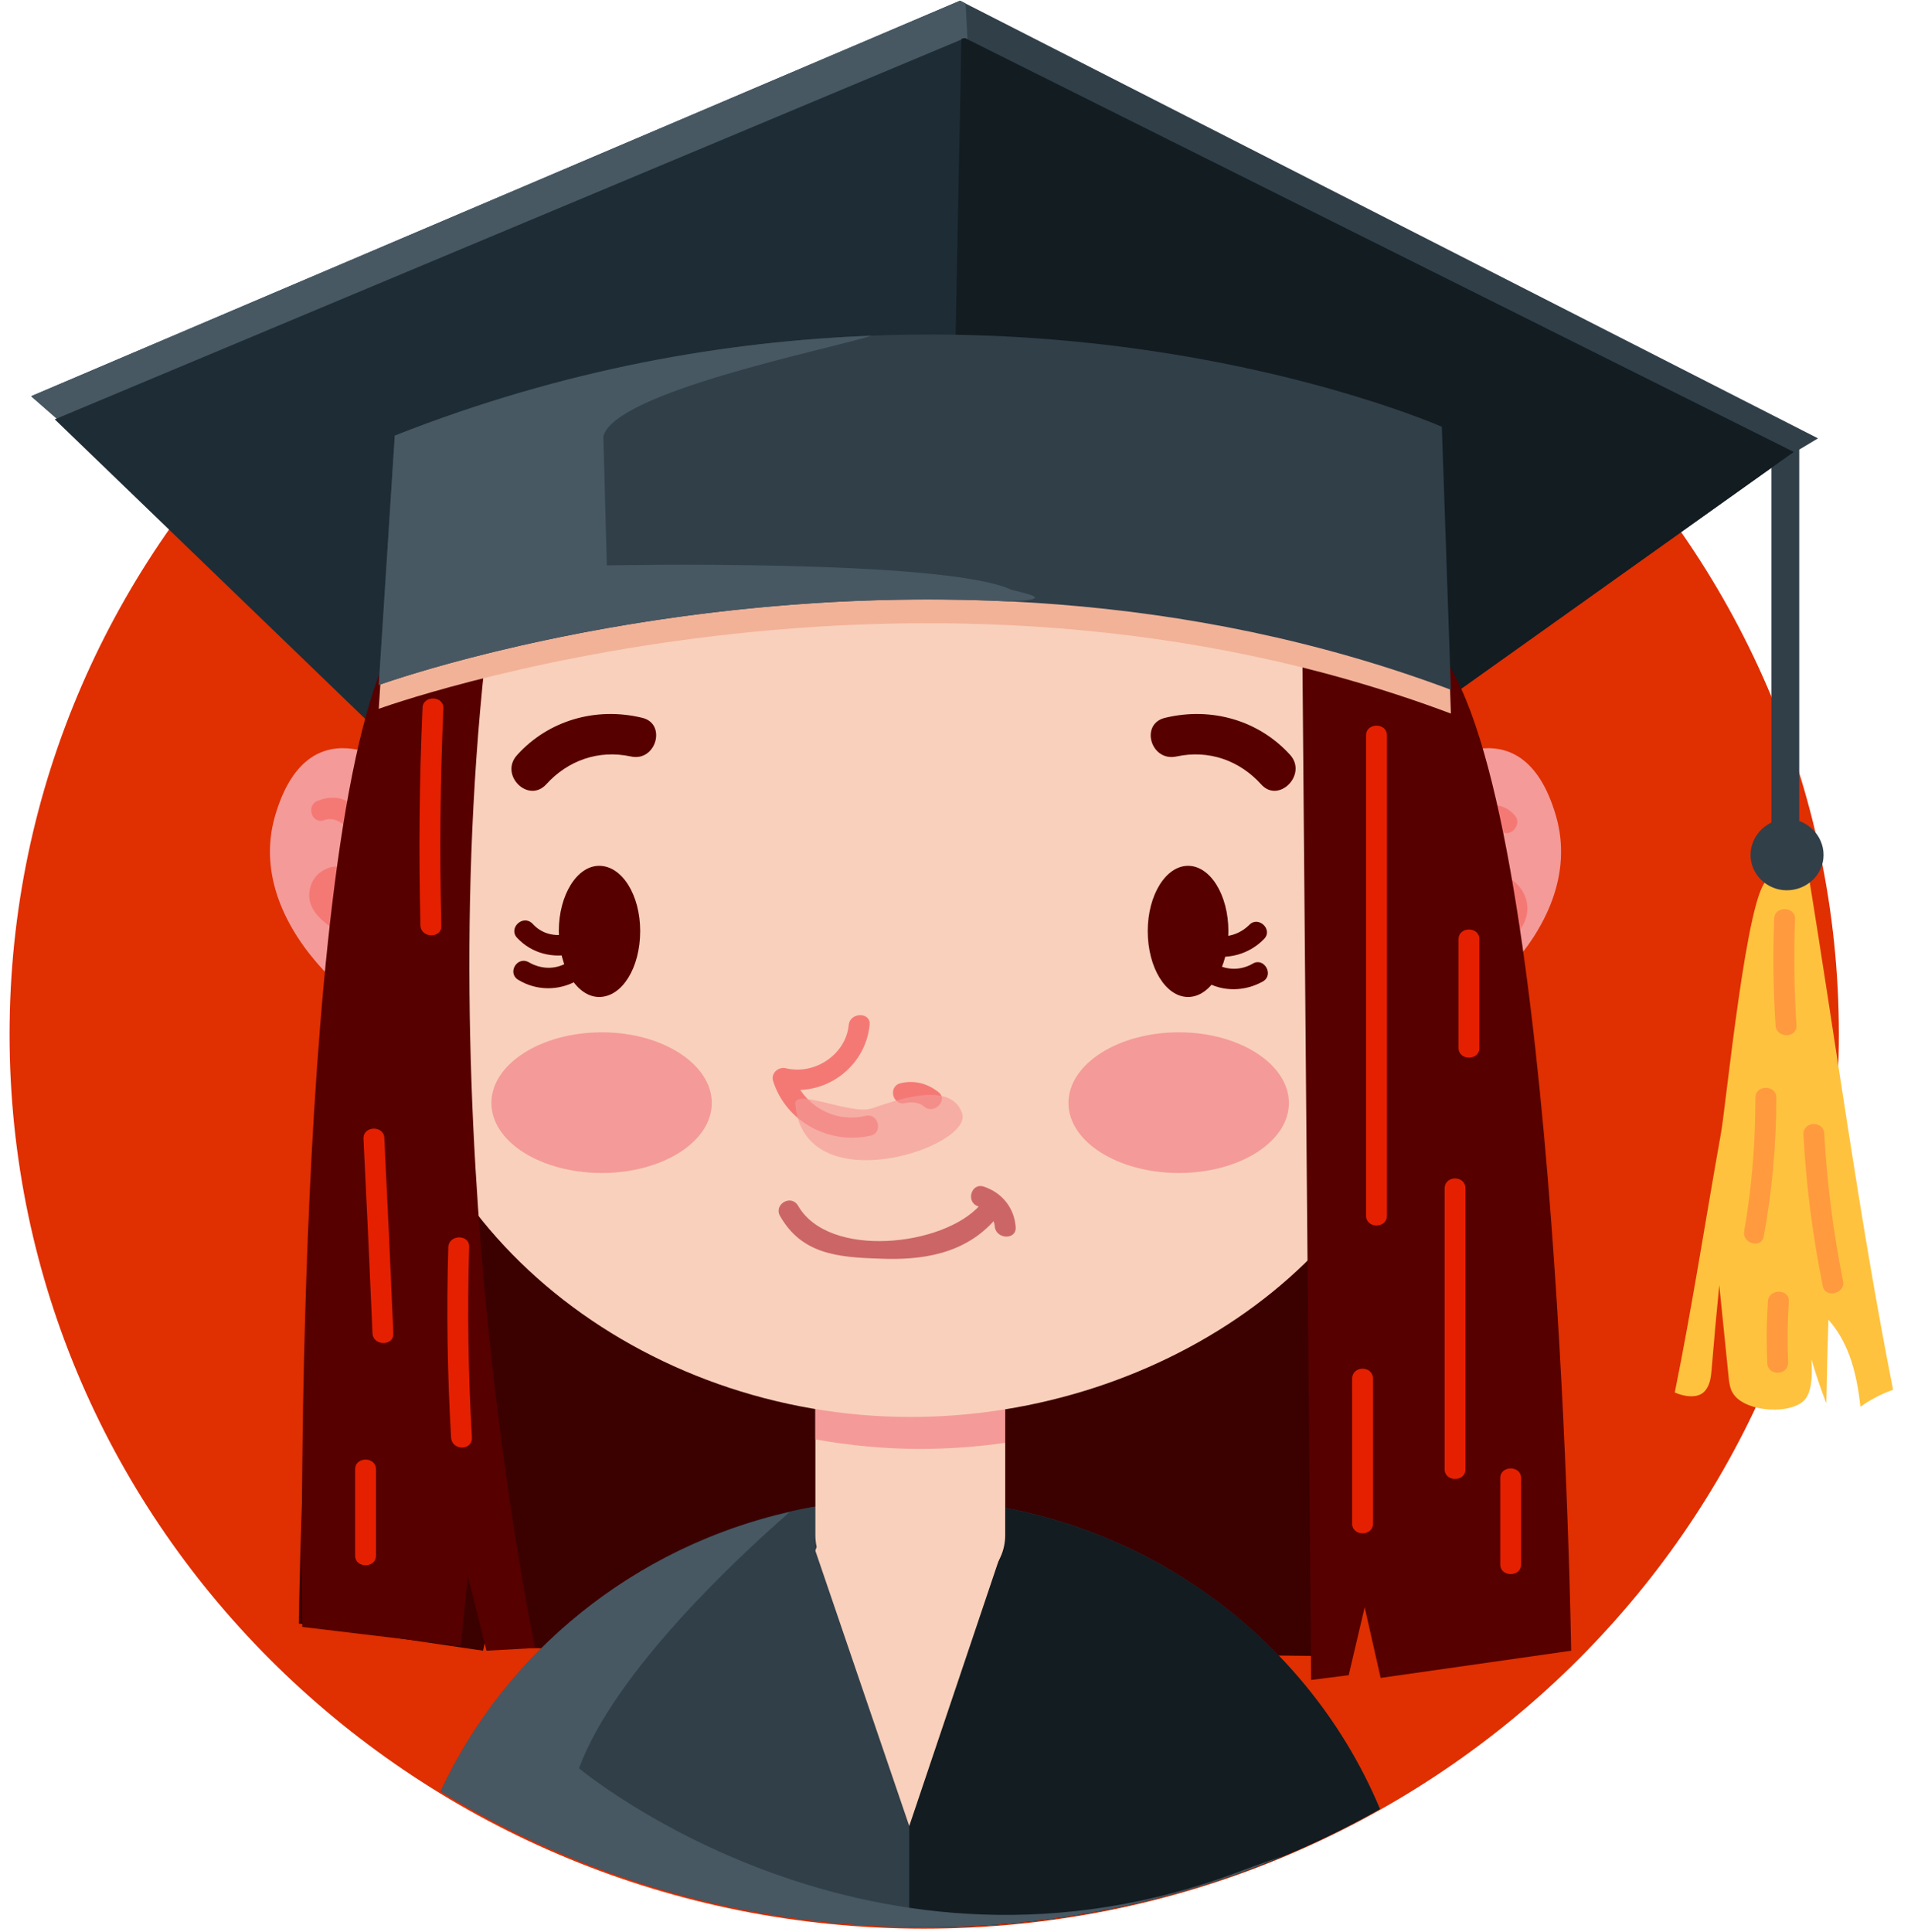 <svg width="94" height="95" viewBox="0 0 94 95" fill="none" xmlns="http://www.w3.org/2000/svg">
<path d="M90.452 50.869C90.452 75.166 70.308 94.852 45.444 94.852C20.615 94.852 0.471 75.166 0.471 50.869C0.471 26.571 20.615 6.886 45.444 6.886C70.308 6.886 90.452 26.571 90.452 50.869Z" fill="#E02F00"/>
<path d="M87.818 42.512C87.442 42.512 87.134 42.211 87.134 41.843V22.125C87.134 21.757 87.442 21.456 87.818 21.456C88.194 21.456 88.502 21.757 88.502 22.125V41.843C88.502 42.211 88.194 42.512 87.818 42.512Z" fill="#313F49"/>
<path d="M54.199 23.796C77.456 23.295 65.691 81.449 65.691 81.449L25.3 81.047L24.548 77.705L23.761 81.181L14.698 79.844C14.698 79.844 15.245 39.605 20.649 31.149C26.087 22.693 54.199 23.796 54.199 23.796Z" fill="#3B0000"/>
<path d="M18.391 34.158L1.531 19.486L47.222 0.034L89.425 21.558L69.965 33.222L18.391 34.158Z" fill="#313F49"/>
<path d="M1.531 19.486L4.54 22.126L47.633 2.741L47.496 0.168L47.222 0.034L1.531 19.486Z" fill="#475863"/>
<path d="M18.631 35.996L2.694 20.623L47.462 1.873L88.228 22.227L70.205 35.061L18.631 35.996Z" fill="#1E2C35"/>
<path d="M47.462 1.873L47.291 1.906L46.949 19.453L68.187 35.094L70.205 35.061L88.228 22.227L47.462 1.873Z" fill="#121C21"/>
<path d="M45.512 94.785C53.652 94.785 61.313 92.68 67.879 88.97C64.117 80.013 55.123 73.696 44.589 73.696C34.397 73.696 25.642 79.612 21.675 88.101C28.583 92.346 36.757 94.785 45.512 94.785Z" fill="#313F49"/>
<path d="M44.725 73.696V94.785C44.999 94.785 45.261 94.785 45.512 94.785C53.652 94.785 61.312 92.68 67.879 88.97C64.151 80.046 55.191 73.763 44.725 73.696Z" fill="#121C21"/>
<path d="M19.862 37.935C19.862 37.935 15.245 34.259 13.535 40.108C11.825 45.956 19.178 50.97 20.546 50.636L19.862 37.935Z" fill="#F49A98"/>
<path d="M70.204 37.935C70.204 37.935 74.822 34.259 76.532 40.108C78.242 45.956 70.888 50.97 69.52 50.636L70.204 37.935Z" fill="#F49A98"/>
<path d="M46.709 78.174H42.844C41.34 78.174 40.108 76.971 40.108 75.501V67.914C40.108 66.443 41.34 65.24 42.844 65.24H46.709C48.214 65.24 49.445 66.443 49.445 67.914V75.501C49.445 76.971 48.214 78.174 46.709 78.174Z" fill="#F9D0BB"/>
<path d="M46.709 65.24H42.844C41.34 65.24 40.108 66.443 40.108 67.914V70.788C41.784 71.089 43.494 71.256 45.238 71.256C46.675 71.256 48.077 71.156 49.445 70.955V67.914C49.445 66.443 48.214 65.24 46.709 65.24Z" fill="#F49A98"/>
<path d="M70.205 20.89H48.248C47.131 20.756 45.98 20.689 44.794 20.689C43.631 20.689 42.48 20.756 41.34 20.89L20.136 21.325L19.041 40.943H19.212C19.144 41.299 19.087 41.645 19.041 41.979C19.041 41.979 18.939 46.792 19.041 48.396C19.862 60.495 31.593 69.686 44.794 69.686C57.277 69.686 68.974 61.564 70.205 50.301C71.026 42.982 70.205 20.89 70.205 20.89Z" fill="#F9D0BB"/>
<path d="M63.399 54.244C63.399 56.149 60.971 57.687 57.995 57.687C54.986 57.687 52.557 56.149 52.557 54.244C52.557 52.339 54.986 50.769 57.995 50.769C60.971 50.769 63.399 52.339 63.399 54.244Z" fill="#F49A98"/>
<path d="M35.012 54.244C35.012 56.149 32.584 57.687 29.609 57.687C26.599 57.687 24.171 56.149 24.171 54.244C24.171 52.339 26.599 50.769 29.609 50.769C32.584 50.769 35.012 52.339 35.012 54.244Z" fill="#F49A98"/>
<path d="M60.423 45.789C60.423 47.594 59.534 49.031 58.44 49.031C57.346 49.031 56.456 47.594 56.456 45.789C56.456 44.018 57.346 42.581 58.44 42.581C59.534 42.581 60.423 44.018 60.423 45.789Z" fill="#560000"/>
<path d="M31.49 45.789C31.49 47.594 30.601 49.031 29.472 49.031C28.378 49.031 27.488 47.594 27.488 45.789C27.488 44.018 28.378 42.581 29.472 42.581C30.601 42.581 31.49 44.018 31.49 45.789Z" fill="#560000"/>
<path d="M74.514 40.107C74.069 39.572 73.385 39.472 72.735 39.706C71.88 40.073 71.573 40.942 71.401 41.778C71.299 42.38 71.231 43.148 71.743 43.583C72.017 43.817 72.325 43.817 72.667 43.817C73.009 43.817 73.317 43.817 73.624 43.984C74.274 44.351 74.206 45.688 73.18 45.321C72.564 45.087 72.291 46.056 72.906 46.29C74.308 46.791 75.608 45.254 74.958 43.95C74.65 43.315 73.932 42.914 73.214 42.814C72.633 42.747 72.325 42.948 72.359 42.179C72.393 41.745 72.975 39.873 73.761 40.809C74.206 41.31 74.924 40.575 74.514 40.107Z" fill="#F47975"/>
<path d="M15.929 40.342C16.886 39.974 17.81 41.478 17.434 42.213C17.16 42.781 16.715 42.547 16.271 42.648C15.826 42.781 15.484 43.049 15.313 43.483C14.766 44.987 16.544 45.756 17.57 46.358C18.152 46.658 18.665 45.789 18.118 45.489C17.878 45.355 17.639 45.255 17.399 45.121C16.852 44.787 16.339 44.653 16.544 44.018C16.75 43.383 17.057 43.717 17.639 43.55C18.289 43.35 18.46 42.848 18.46 42.213C18.425 40.743 17.502 38.67 15.655 39.372C15.04 39.573 15.313 40.542 15.929 40.342Z" fill="#F47975"/>
<path d="M59.397 46.958C60.389 47.225 61.449 46.924 62.168 46.189C62.647 45.721 61.894 45.019 61.45 45.487C60.971 45.955 60.321 46.156 59.671 45.989C59.021 45.822 58.748 46.791 59.397 46.958Z" fill="#560000"/>
<path d="M59.26 48.261C60.15 48.796 61.244 48.763 62.133 48.261C62.68 47.927 62.167 47.058 61.62 47.393C61.039 47.727 60.355 47.727 59.773 47.393C59.192 47.092 58.679 47.927 59.26 48.261Z" fill="#560000"/>
<path d="M28.241 46.892C27.215 47.159 26.155 46.892 25.436 46.123C24.992 45.655 25.71 44.953 26.189 45.421C26.633 45.922 27.283 46.089 27.967 45.922C28.583 45.755 28.856 46.724 28.241 46.892Z" fill="#560000"/>
<path d="M28.378 48.23C27.488 48.731 26.394 48.731 25.505 48.196C24.923 47.862 25.436 46.993 26.018 47.327C26.599 47.661 27.283 47.695 27.865 47.361C28.446 47.026 28.959 47.895 28.378 48.23Z" fill="#560000"/>
<path d="M41.75 50.401C41.613 51.838 40.108 52.874 38.672 52.54C38.296 52.44 37.92 52.774 38.022 53.142C38.638 55.147 40.758 56.317 42.844 55.849C43.46 55.682 43.187 54.712 42.571 54.88C41.032 55.247 39.493 54.345 39.014 52.874C38.809 53.097 38.604 53.309 38.398 53.509C40.519 54.011 42.571 52.507 42.776 50.401C42.844 49.766 41.819 49.766 41.75 50.401Z" fill="#F47975"/>
<path d="M44.555 54.245C44.862 54.178 45.205 54.212 45.444 54.412C45.923 54.846 46.675 54.111 46.162 53.71C45.615 53.276 44.965 53.109 44.281 53.276C43.666 53.443 43.905 54.412 44.555 54.245Z" fill="#F47975"/>
<path d="M57.892 37.199C59.466 36.865 60.97 37.4 62.031 38.57C62.886 39.539 64.322 38.102 63.467 37.133C61.928 35.428 59.602 34.76 57.345 35.294C56.046 35.562 56.593 37.5 57.892 37.199Z" fill="#560000"/>
<path d="M31.558 35.294C29.301 34.76 26.975 35.428 25.436 37.133C24.547 38.102 25.983 39.539 26.872 38.57C27.933 37.4 29.438 36.865 31.011 37.199C32.276 37.5 32.823 35.562 31.558 35.294Z" fill="#560000"/>
<g style="mix-blend-mode:multiply" opacity="0.64">
<path d="M39.117 54.312C39.048 53.476 41.852 54.847 42.879 54.513C43.904 54.178 46.743 53.075 47.325 54.746C47.906 56.417 39.561 59.191 39.117 54.312Z" fill="#F49A98"/>
</g>
<path d="M38.364 59.792C39.424 61.664 41.168 61.831 43.221 61.898C45.375 61.998 47.461 61.664 48.932 59.993C49.377 59.492 48.658 58.79 48.214 59.258C46.435 61.296 40.758 61.931 39.253 59.291C38.911 58.723 38.056 59.224 38.364 59.792Z" fill="#CC6666"/>
<path d="M48.111 59.325C48.556 59.458 48.898 59.893 48.932 60.327C49 60.962 50.026 60.996 49.958 60.327C49.89 59.425 49.308 58.656 48.385 58.355C47.769 58.155 47.496 59.124 48.111 59.325Z" fill="#CC6666"/>
<path d="M40.108 76.269L44.725 89.805L49.172 76.603C49.172 76.603 40.45 74.431 40.108 76.269Z" fill="#F9D0BB"/>
<path d="M64.049 30.582C64.049 31.25 64.493 82.619 64.493 82.619L66.34 82.385L67.127 79.043L67.913 82.519L77.284 81.182C77.284 81.182 76.703 40.942 71.128 32.487C65.519 24.031 64.049 30.582 64.049 30.582Z" fill="#560000"/>
<path d="M24.137 30.147C20.854 55.548 26.326 81.048 26.326 81.048L23.932 81.182L23.009 77.506L22.666 80.948L14.869 80.012C14.869 80.012 14.253 39.806 19.588 31.183C24.924 22.56 24.137 30.147 24.137 30.147Z" fill="#560000"/>
<g style="mix-blend-mode:multiply">
<path d="M70.923 22.159C70.923 22.159 47.188 11.665 19.418 22.594L18.631 34.859C18.631 34.859 45.102 25.234 71.368 35.093L70.923 22.159Z" fill="#F2B297"/>
</g>
<path d="M70.923 20.989C70.923 20.989 47.188 10.495 19.418 21.424L18.631 33.689C18.631 33.689 45.102 24.064 71.368 33.923L70.923 20.989Z" fill="#313F49"/>
<path d="M86.963 43.282C85.937 43.583 84.877 54.645 84.638 55.815C83.885 60.026 83.235 64.271 82.38 68.482C82.825 68.682 83.543 68.816 83.885 68.382C84.125 68.081 84.159 67.713 84.193 67.345C84.307 65.964 84.432 64.582 84.569 63.201C84.729 64.783 84.888 66.354 85.048 67.914C85.082 68.114 85.116 68.315 85.219 68.482C85.766 69.484 88.263 69.618 88.844 68.749C89.665 67.546 88.434 63.201 88.16 61.831C88.365 64.304 88.947 66.71 89.836 69.016C89.859 67.635 89.893 66.265 89.939 64.906C90.828 65.908 91.307 67.245 91.512 69.184C92.013 68.827 92.549 68.549 93.119 68.348C91.444 59.892 90.315 51.27 88.913 42.747C88.913 42.747 86.997 43.282 86.963 43.282Z" fill="#FFC23E"/>
<path d="M89.699 42.046C89.699 43.015 88.878 43.784 87.886 43.784C86.929 43.784 86.108 43.015 86.108 42.046C86.108 41.077 86.929 40.274 87.921 40.274C88.878 40.274 89.699 41.077 89.699 42.046Z" fill="#313F49"/>
<path d="M49.685 28.977C46.265 27.473 29.849 27.807 29.849 27.807L29.678 21.457C30.259 19.285 40.485 17.246 42.879 16.511C35.765 16.778 27.797 18.115 19.418 21.424L18.631 33.69C18.631 33.69 32.243 28.743 49.617 29.579C52.318 29.478 49.993 29.111 49.685 28.977Z" fill="#475863"/>
<path d="M61.142 91.977C42.845 98.995 28.481 86.963 28.481 86.963C30.225 82.217 36.347 76.536 38.843 74.363C31.183 76.101 24.855 81.248 21.675 88.1C28.583 92.344 36.757 94.784 45.512 94.784C51.771 94.784 57.722 93.547 63.126 91.275C62.544 91.475 61.86 91.709 61.142 91.977Z" fill="#475863"/>
<g style="mix-blend-mode:overlay">
<path d="M17.879 55.982C18.038 59.191 18.186 62.388 18.323 65.574C18.358 66.209 19.384 66.209 19.349 65.574C19.212 62.388 19.064 59.191 18.905 55.982C18.905 55.347 17.879 55.347 17.879 55.982Z" fill="#E52000"/>
<path d="M20.785 34.827C20.626 38.392 20.591 41.957 20.683 45.522C20.717 46.157 21.743 46.157 21.709 45.522C21.617 41.957 21.652 38.392 21.811 34.827C21.811 34.192 20.785 34.192 20.785 34.827Z" fill="#E52000"/>
<path d="M22.051 61.33C21.959 64.471 22.005 67.591 22.188 70.688C22.222 71.356 23.248 71.356 23.213 70.688C23.031 67.591 22.985 64.471 23.077 61.33C23.111 60.695 22.085 60.695 22.051 61.33Z" fill="#E52000"/>
<path d="M17.468 72.258C17.468 73.662 17.468 75.077 17.468 76.503C17.468 77.138 18.494 77.138 18.494 76.503C18.494 75.077 18.494 73.662 18.494 72.258C18.494 71.624 17.468 71.624 17.468 72.258Z" fill="#E52000"/>
<path d="M67.195 36.163C67.195 44.028 67.195 51.904 67.195 59.792C67.195 60.427 68.221 60.427 68.221 59.792C68.221 51.904 68.221 44.028 68.221 36.163C68.221 35.528 67.195 35.528 67.195 36.163Z" fill="#E52000"/>
<path d="M71.744 46.19C71.744 47.973 71.744 49.755 71.744 51.538C71.744 52.173 72.77 52.173 72.77 51.538C72.77 49.755 72.77 47.973 72.77 46.19C72.77 45.555 71.744 45.555 71.744 46.19Z" fill="#E52000"/>
<path d="M71.06 58.455C71.06 63.045 71.06 67.646 71.06 72.259C71.06 72.894 72.086 72.894 72.086 72.259C72.086 67.646 72.086 63.045 72.086 58.455C72.086 57.787 71.06 57.787 71.06 58.455Z" fill="#E52000"/>
<path d="M66.511 67.813C66.511 70.175 66.511 72.548 66.511 74.932C66.511 75.567 67.537 75.567 67.537 74.932C67.537 72.548 67.537 70.175 67.537 67.813C67.537 67.144 66.511 67.144 66.511 67.813Z" fill="#E52000"/>
<path d="M73.796 72.693C73.796 74.119 73.796 75.534 73.796 76.938C73.796 77.573 74.822 77.573 74.822 76.938C74.822 75.534 74.822 74.119 74.822 72.693C74.822 72.058 73.796 72.058 73.796 72.693Z" fill="#E52000"/>
</g>
<path d="M86.347 53.976C86.347 56.182 86.177 58.355 85.8 60.527C85.663 61.162 86.655 61.429 86.758 60.794C87.168 58.555 87.374 56.282 87.374 53.976C87.374 53.341 86.347 53.341 86.347 53.976Z" fill="#FF9A3E"/>
<path d="M87.271 45.186C87.202 46.924 87.225 48.673 87.339 50.433C87.373 51.068 88.399 51.068 88.365 50.433C88.251 48.673 88.228 46.924 88.297 45.186C88.297 44.551 87.271 44.551 87.271 45.186Z" fill="#FF9A3E"/>
<path d="M88.707 55.781C88.844 58.298 89.163 60.794 89.665 63.267C89.802 63.869 90.793 63.601 90.657 63C90.178 60.616 89.87 58.209 89.733 55.781C89.733 55.112 88.707 55.112 88.707 55.781Z" fill="#FF9A3E"/>
<path d="M86.963 64.002C86.895 65.004 86.883 66.007 86.929 67.01C86.929 67.678 87.955 67.678 87.955 67.01C87.909 66.007 87.921 65.004 87.989 64.002C88.023 63.367 86.997 63.367 86.963 64.002Z" fill="#FF9A3E"/>
</svg>
